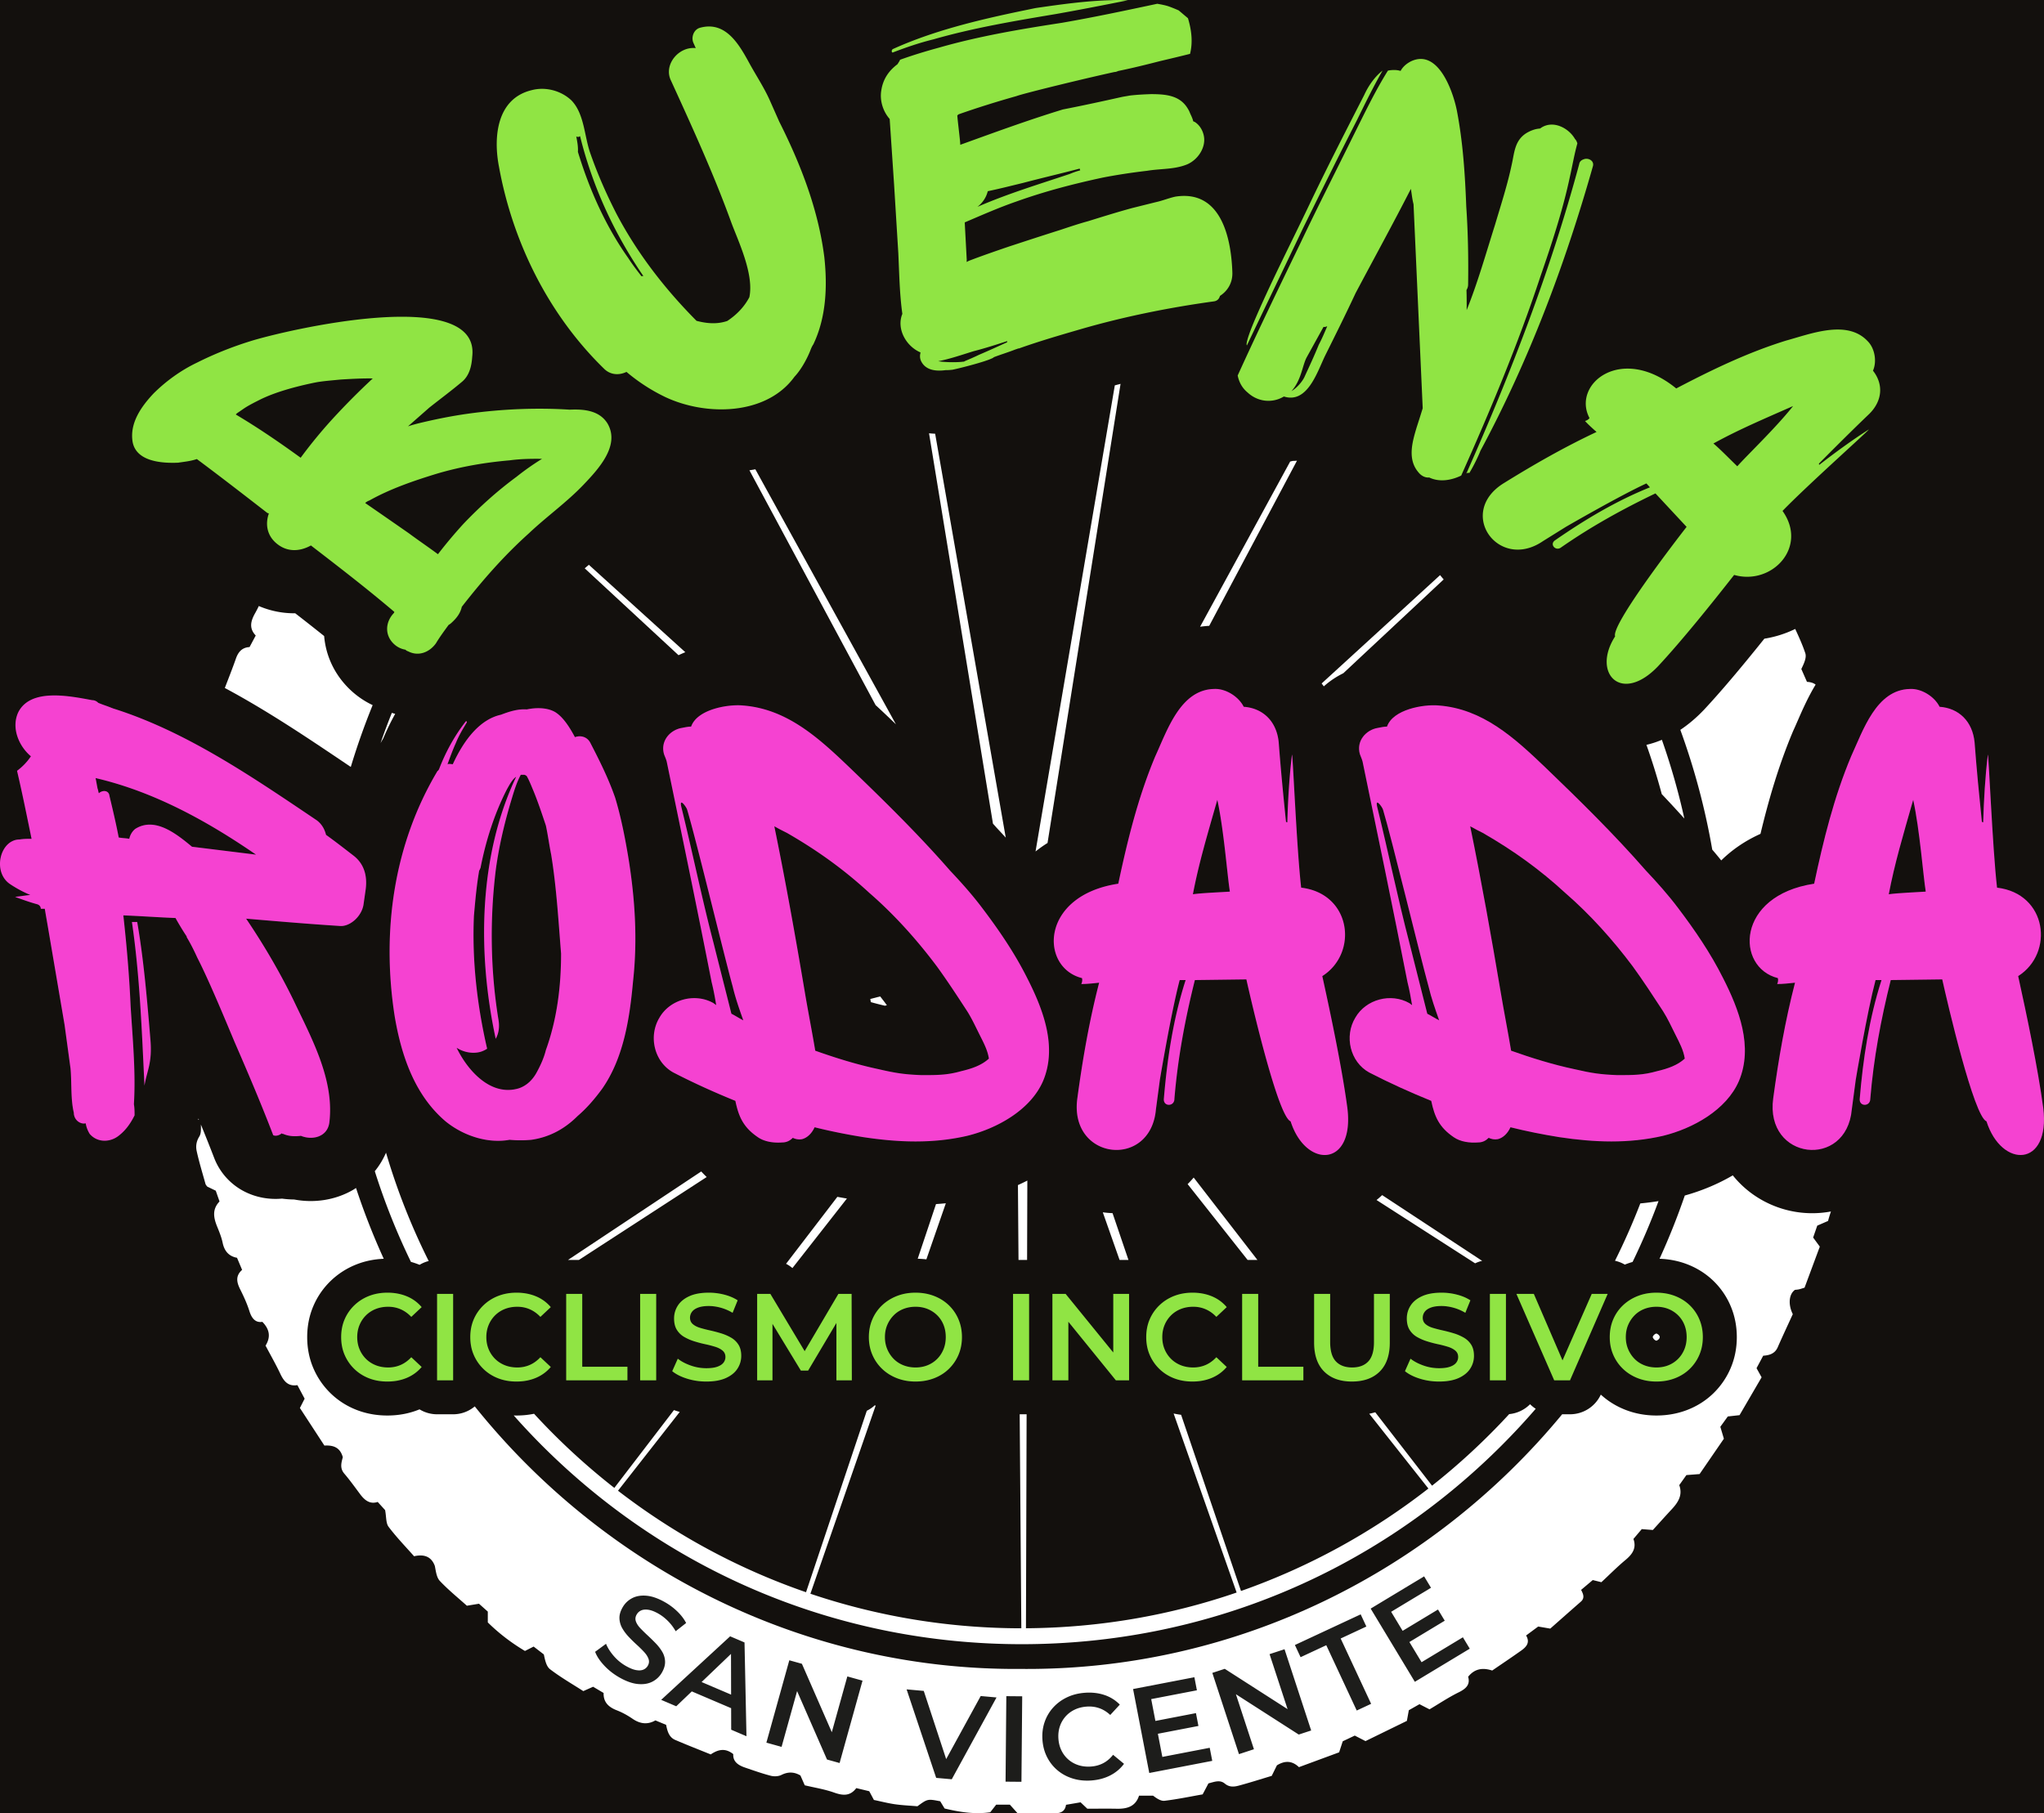 <svg xmlns="http://www.w3.org/2000/svg" width="1204.647" height="1069" viewBox="0 0 903.485 801.75"><g data-name="Capa 1"><path d="M0 801.75h903.486V-.001H0z" fill="#13100d"/><clipPath id="a"><path transform="matrix(1 0 0 -1 0 801.75)" d="M0 801.75h903.485V0H0z"/></clipPath><g clip-path="url(#a)"><path d="M58.314 407.63h2.335c2.918 16.927 4.377 34.437 5.836 51.948.876 10.506-1.46 13.425-2.626 20.429-1.167-24.223-2.043-48.446-5.545-72.377m-14.592-56.91c1.459-1.458 4.378-1.458 4.669 1.169 1.459 6.128 2.919 12.257 4.086 18.385 1.459.292 3.21.292 4.669.584.293-1.46 1.168-3.211 2.627-4.378 8.755-5.545 18.386 2.335 25.099 7.88 9.339 1.167 18.969 2.335 28.308 3.502-22.472-15.467-45.82-28.016-70.918-33.853.293 1.459.584 3.21.876 4.669.292.584.292 1.459.584 2.043m117.028 48.738c-.583 5.544-6.128 10.506-10.798 9.922-13.717-.876-27.433-2.043-41.15-3.21 7.88 11.673 14.885 23.639 21.013 36.188 7.88 16.635 18.094 35.02 15.759 53.99-.875 6.422-7.587 7.88-12.55 5.838-2.625.292-5.252.292-7.878-.875-.292 0-.584 0-.584-.293-.875.876-2.627 1.46-3.794.876-5.253-13.717-11.09-27.433-16.927-40.858-3.21-7.588-11.09-26.85-16.635-37.648-1.46-3.21-2.918-6.128-4.67-9.047v-.291a122.735 122.735 0 0 1-4.96-8.172c-7.588-.292-15.468-.876-23.056-1.167 1.459 13.132 2.626 26.557 3.21 39.982.876 14.3 2.335 29.184 1.459 43.484.292 1.752.292 3.502.292 4.962-1.751 3.502-3.794 6.42-6.712 8.755-3.794 3.21-9.631 3.502-13.133-.583-.875-1.46-1.46-2.92-1.751-4.67-2.335.584-5.253-1.46-5.253-4.67-1.46-6.128-.876-13.133-1.46-19.553l-2.626-19.262-7.004-41.15c-.584-3.502-1.168-6.712-1.751-10.214H18.04c0-.875-.584-1.751-1.752-2.043-3.21-.875-6.42-2.043-9.63-3.21 2.335-.292 4.378-.584 6.712-.876-2.918-1.167-6.128-2.918-8.755-4.67-8.171-5.252-4.67-19.844 4.086-19.844 1.75-.292 3.502-.292 5.253-.292-2.043-9.923-4.086-20.137-6.421-30.06 2.335-1.751 4.378-3.793 6.129-6.42-5.545-4.67-8.755-12.841-5.545-19.554 5.545-10.798 23.056-7.004 32.686-5.253 1.168 0 2.043.584 2.627 1.167 2.043.876 4.086 1.46 6.129 2.336.29 0 .583.29.875.29 32.102 10.216 60.995 30.06 89.595 49.323 2.335 1.75 3.502 4.085 4.086 6.42 4.086 2.919 8.172 6.129 11.966 9.047 4.669 3.502 6.42 8.755 5.545 15.176l-.876 6.129M235.747 349.553c-.875-2.043-1.751-4.378-2.918-6.42-.292-.292-.876-.584-1.168-.584h-1.46c-1.75 3.21-2.918 7.004-3.793 9.922-3.21 10.507-5.837 21.305-7.296 32.395-2.627 21.597-2.334 44.068 1.168 65.664.583 3.21.29 6.13-1.168 8.756-8.171-37.94-7.588-80.84 9.047-115.86-1.751 1.166-2.92 3.501-4.086 5.543-5.545 10.798-9.338 22.764-11.673 34.73-.292.584-.292.875-.584 1.167-1.167 6.713-1.751 13.425-2.335 20.137-.875 19.845 1.46 39.691 5.837 58.66-.876.584-2.043 1.168-3.21 1.46-3.502.875-7.588 0-10.506-2.044.29 0 .29 0 .29.293 4.67 9.63 14.886 21.596 27.434 17.802 3.503-1.168 6.129-3.794 7.88-7.004 1.752-3.21 3.21-6.42 4.086-9.923 4.962-13.717 6.712-28.308 6.712-42.609-1.167-14.592-2.043-29.476-4.377-43.776-.876-4.378-1.46-8.755-2.335-12.84-1.751-5.255-3.502-10.508-5.545-15.469m30.35 131.913c-3.21 4.377-6.711 8.463-10.797 11.965-5.544 5.545-12.257 9.34-20.428 10.506a52.883 52.883 0 0 1-9.632 0c-9.63 1.752-20.428-1.75-28.308-8.17-13.716-11.675-19.553-29.185-22.472-46.404-5.836-37.356-.583-75.879 18.97-108.565.292 0 .292-.292.584-.584 2.918-7.587 6.712-14.592 11.673-21.012.292-.584.876-.292.584.291-1.751 2.92-3.502 5.838-4.67 8.756-1.458 3.21-2.626 6.421-3.794 9.631.876-.292 1.752 0 2.336 0 4.96-10.799 11.965-19.846 21.304-21.888 3.793-1.46 7.588-2.627 11.382-2.336 4.086-.875 9.047-.875 12.549 1.168 3.794 2.335 6.712 7.296 8.755 11.09 2.335-.876 5.253-.292 6.712 2.335 4.086 7.88 8.172 16.051 11.09 24.515 2.627 8.755 4.378 17.802 5.838 26.557 2.918 18.094 4.085 36.188 2.042 54.575-1.46 16.051-4.085 33.853-13.717 47.57M414.057 427.183c-8.756-11.674-18.678-22.763-29.768-32.394-11.09-10.215-22.764-18.678-36.481-26.558-1.75-.875-3.502-1.75-5.544-2.918 4.96 24.223 9.339 48.737 13.424 72.96 1.459 8.755 3.21 17.511 4.67 26.266 9.047 3.21 18.386 6.13 28.017 8.172 7.587 1.75 11.382 2.334 18.969 2.626 7.005 0 11.382 0 17.51-1.75 4.962-1.169 9.048-2.628 12.258-5.546-.583-3.794-2.335-7.004-4.086-10.506-1.75-3.502-3.502-7.297-5.545-10.507-4.377-6.712-8.755-13.424-13.424-19.845m-112.943-70.625c4.96 20.137 9.047 40.274 14.3 60.411 2.627 10.506 5.254 20.721 7.88 31.227 1.75.875 3.502 2.042 5.253 2.918-1.751-4.96-3.502-9.922-4.67-14.884-3.793-13.716-16.343-65.664-20.136-78.213-.292-1.168-3.503-5.545-2.627-1.459m126.367 145.63c-15.175 3.501-30.351 2.917-45.82.582-7.295-1.167-14.591-2.626-21.595-4.378-1.167 2.627-3.21 4.67-5.545 5.254-1.46.291-2.918 0-4.086-.584-1.167 1.168-2.627 2.043-4.67 2.043-3.793.292-7.88-.292-10.797-2.335-6.421-4.378-8.464-9.047-9.923-16.05-9.34-3.795-18.386-7.88-27.433-12.55-8.463-4.67-11.09-16.052-6.13-24.223 4.67-8.172 15.76-11.09 23.932-6.42.292.291.876.583 1.168.875-.584-3.503-1.168-6.712-2.043-10.215-6.421-32.686-13.133-65.08-19.846-97.475-.291-1.167-.875-2.335-1.167-3.21-1.751-5.837 2.626-10.798 7.88-11.673 1.459-.293 2.918-.584 4.085-.584 2.627-7.588 16.052-9.923 22.764-9.339 19.553 1.46 33.562 14.3 47.279 27.433 15.175 14.592 30.35 29.476 44.36 45.527 4.96 5.253 9.922 10.798 14.3 16.635 7.296 9.631 14.3 19.845 19.845 30.936 7.004 13.716 13.425 30.351 7.004 45.527-5.545 12.841-20.428 21.012-33.562 24.223M543.626 394.205c-1.167-7.296-2.626-27.141-5.545-40.566-4.669 16.344-8.17 28.017-10.798 41.734 4.086-.584 12.258-.876 16.343-1.168m7.296 38.815-22.763.292c-4.378 17.51-7.588 34.729-9.048 52.532 0 3.502-4.96 3.502-4.669 0 1.46-17.511 4.086-35.313 9.631-52.532h-2.627c-3.794 14.3-8.755 44.068-8.755 44.068l-1.75 13.133c-2.336 26.557-38.524 22.472-34.73-4.961 2.335-17.22 5.253-34.146 9.631-51.073-2.627.292-5.546.584-7.88.584.291-.584.584-1.751.291-2.626-18.677-4.67-18.677-36.481 16.052-41.734 4.086-19.261 8.755-38.231 16.343-56.325 5.253-11.382 11.09-29.476 25.974-29.768 4.961-.292 10.798 3.21 13.133 7.88 8.464.584 14.592 6.42 15.467 15.759.876 11.674 2.043 23.64 3.211 35.02.291.293.291.293.584.293.291-9.923.875-20.137 2.043-29.768.291-2.92 2.042 41.15 4.085 58.66 22.18 2.627 25.391 28.892 9.34 39.107 3.793 17.218 8.754 40.858 11.09 58.369 3.21 26.265-18.387 26.849-25.099 5.836-5.545-2.043-17.219-52.24-19.554-62.746" fill="#1d1d1b"/><path d="M721.644 427.183c-8.756-11.674-18.678-22.763-29.768-32.394-11.09-10.215-22.764-18.678-36.48-26.558-1.75-.875-3.503-1.75-5.545-2.918 4.961 24.223 9.34 48.737 13.424 72.96 1.46 8.755 3.211 17.511 4.67 26.266 9.047 3.21 18.386 6.13 28.017 8.172 7.587 1.75 11.382 2.334 18.97 2.626 7.004 0 11.381 0 17.51-1.75 4.962-1.169 9.047-2.628 12.257-5.546-.583-3.794-2.335-7.004-4.086-10.506-1.75-3.502-3.502-7.297-5.545-10.507-4.377-6.712-8.755-13.424-13.424-19.845m-112.943-70.625c4.961 20.137 9.047 40.274 14.3 60.411 2.627 10.506 5.254 20.721 7.88 31.227 1.751.875 3.502 2.042 5.253 2.918-1.75-4.96-3.502-9.922-4.669-14.884-3.794-13.716-16.344-65.664-20.137-78.213-.292-1.168-3.503-5.545-2.627-1.459m126.367 145.63c-15.175 3.501-30.35 2.917-45.819.582-7.296-1.167-14.592-2.626-21.596-4.378-1.167 2.627-3.21 4.67-5.545 5.254-1.459.291-2.918 0-4.086-.584-1.167 1.168-2.627 2.043-4.669 2.043-3.794.292-7.88-.292-10.798-2.335-6.42-4.378-8.464-9.047-9.923-16.05-9.339-3.795-18.386-7.88-27.433-12.55-8.463-4.67-11.09-16.052-6.129-24.223 4.67-8.172 15.76-11.09 23.931-6.42.292.291.876.583 1.168.875-.584-3.503-1.168-6.712-2.043-10.215-6.42-32.686-13.133-65.08-19.846-97.475-.29-1.167-.875-2.335-1.167-3.21-1.75-5.837 2.626-10.798 7.88-11.673 1.46-.293 2.918-.584 4.085-.584 2.627-7.588 16.052-9.923 22.764-9.339 19.553 1.46 33.562 14.3 47.28 27.433 15.174 14.592 30.35 29.476 44.36 45.527 4.96 5.253 9.922 10.798 14.3 16.635 7.295 9.631 14.3 19.845 19.844 30.936 7.004 13.716 13.425 30.351 7.004 45.527-5.545 12.841-20.428 21.012-33.562 24.223M851.214 394.205c-1.167-7.296-2.626-27.141-5.545-40.566-4.67 16.344-8.171 28.017-10.798 41.734 4.086-.584 12.258-.876 16.343-1.168m7.296 38.815-22.763.292c-4.378 17.51-7.588 34.729-9.048 52.532 0 3.502-4.961 3.502-4.67 0 1.46-17.511 4.087-35.313 9.632-52.532h-2.627c-3.794 14.3-8.755 44.068-8.755 44.068l-1.751 13.133c-2.335 26.557-38.523 22.472-34.73-4.961 2.336-17.22 5.254-34.146 9.632-51.073-2.627.292-5.546.584-7.88.584.29-.584.584-1.751.29-2.626-18.676-4.67-18.676-36.481 16.053-41.734 4.086-19.261 8.755-38.231 16.343-56.325 5.253-11.382 11.09-29.476 25.974-29.768 4.96-.292 10.798 3.21 13.133 7.88 8.463.584 14.592 6.42 15.467 15.759.876 11.674 2.043 23.64 3.21 35.02.292.293.292.293.585.293.29-9.923.875-20.137 2.043-29.768.29-2.92 2.042 41.15 4.085 58.66 22.18 2.627 25.39 28.892 9.339 39.107 3.794 17.218 8.755 40.858 11.09 58.369 3.21 26.265-18.386 26.849-25.098 5.836-5.545-2.043-17.22-52.24-19.554-62.746" fill="#1d1d1b"/><path d="M155.056 339.082a307.893 307.893 0 0 1 9.664-27.332 37.695 37.695 0 0 1-9.31-6.23c-7.102-6.469-11.345-15.013-12.131-24.31a1033.93 1033.93 0 0 0-12.788-10.064 39.73 39.73 0 0 1-16.09-3.206 52.845 52.845 0 0 1-1.568 3.04c-1.94 3.424-2.933 6.713.209 9.993l-2.736 5.112c-3.288.18-4.987 2.12-6.021 5.072-1.524 4.351-3.228 8.643-4.907 13.014 18.736 10.037 36.327 21.871 53.56 33.484zM87.526 494.92l.413.182c-.07-.168-.138-.34-.207-.509-.068.11-.137.218-.206.327M753.362 313.624l-.212.225c-3.408 3.577-6.898 6.495-10.41 8.837a307.817 307.817 0 0 1 14.11 52.959 191.774 191.774 0 0 1 3.966 4.77c4.676-4.604 10.44-8.64 17.35-11.748 3.527-14.728 7.926-29.97 14.273-45.106.129-.304.261-.606.4-.906.565-1.225 1.136-2.54 1.731-3.902 2.094-4.8 4.571-10.444 7.968-16.073-.975-.741-2.235-1.14-3.822-1.205l-2.499-5.683c1.149-2.388 2.415-5.017 1.755-7.006-1.223-3.675-2.841-7.218-4.452-10.711a48.368 48.368 0 0 1-13.643 4.304c-10.706 13.365-19.433 23.648-26.514 31.245M731.2 592.215c.223.22.482.372.649.439.128.052.232.082.304.098.043-.012.098-.03.163-.054.225-.09.576-.297.887-.612a1.49 1.49 0 0 0 .284-.395c.109-.256.149-.45.163-.538a2.063 2.063 0 0 0-.142-.482 1.605 1.605 0 0 0-.3-.414 2.812 2.812 0 0 0-.892-.616 1.327 1.327 0 0 0-.163-.054 1.949 1.949 0 0 0-.304.098 2.446 2.446 0 0 0-.755.518 2.2 2.2 0 0 0-.461.649c-.05.12-.08.22-.099.293.015.053.037.12.068.199.091.228.295.573.598.87" fill="#fff"/><path d="M773.819 527.313a44.584 44.584 0 0 1-7.897-7.658c-6.412 3.752-13.55 6.775-21.211 8.914a307.966 307.966 0 0 1-11.162 27.965c4.276.144 8.369.95 12.184 2.415 4.378 1.681 8.259 4.13 11.54 7.28a33.703 33.703 0 0 1 7.708 11.216c1.806 4.257 2.722 8.874 2.722 13.724 0 4.865-.922 9.486-2.738 13.735a34.062 34.062 0 0 1-7.637 11.125c-3.291 3.194-7.193 5.671-11.595 7.361-4.224 1.621-8.79 2.444-13.568 2.444-4.802 0-9.395-.839-13.653-2.494-4.105-1.594-7.772-3.869-10.924-6.752a15.015 15.015 0 0 1-13.617 8.7h-3.47C633.238 694.7 546.69 738.742 451.226 737.874c-96.22.737-184.073-44.607-241.365-116.068-2.6 2.161-5.922 3.482-9.567 3.482h-7.094c-2.845 0-5.496-.806-7.765-2.18-4.365 1.805-9.147 2.726-14.223 2.726-4.804 0-9.373-.832-13.581-2.471-4.342-1.69-8.204-4.16-11.478-7.34a34.084 34.084 0 0 1-7.617-11.059c-1.825-4.231-2.752-8.875-2.752-13.795 0-4.918.927-9.562 2.755-13.803a33.947 33.947 0 0 1 7.694-11.104c3.287-3.156 7.138-5.606 11.45-7.286 3.727-1.452 7.737-2.267 11.939-2.436a307.124 307.124 0 0 1-12.253-31.3c-.47.301-.93.614-1.416.895-7.731 4.45-17.002 5.883-25.918 4.193-1.6-.016-3.41-.121-5.37-.388-5.59.504-11.293-.469-16.413-3.031a27.972 27.972 0 0 1-13.604-15.01 682.129 682.129 0 0 0-5.851-14.692c.036 1.881.165 3.87-.688 5.253-1.405 2.275-1.63 4.403-1.144 6.587 1.077 4.846 2.529 9.61 3.867 14.397.126.452.53.826.763 1.171l3.778 1.825 1.665 4.76c-3.375 3.5-2.62 7.272-1.031 11.167.938 2.299 1.893 4.641 2.397 7.056.758 3.636 2.658 5.989 6.365 6.678l2.249 5.343c-3.044 2.681-2.388 5.539-.838 8.634 1.559 3.113 3.034 6.317 4.074 9.628 1.034 3.292 2.754 5.2 5.707 4.714 3.385 3.462 3.673 6.858 1.419 10.519 2.23 4.223 4.542 8.259 6.523 12.451 1.536 3.248 3.405 5.674 7.552 5.012l3.199 5.99-2.097 4.115 10.838 16.622c4.104-.25 6.975.925 8.13 5.144-.573 2.26-1.452 4.776.64 7.229 2.479 2.904 4.71 6.023 6.996 9.087 2.005 2.688 4.322 4.605 7.796 3.462l3.27 3.606c.574 3.042.323 5.763 1.539 7.383 3.462 4.613 7.522 8.777 11.262 13.02 4.648-1.058 7.707.291 9.175 4.278.476 2.339.738 5.067 2.222 6.645 3.735 3.97 8.02 7.422 11.943 10.953l5.357-.883 3.893 3.476v4.786c5.084 5.007 10.598 9.151 16.425 12.62l3.835-1.943 4.508 3.476c.525 2.456 1.065 5.26 2.758 6.555 4.716 3.606 9.91 6.585 14.684 9.661l4.337-1.929 4.643 2.753c-.138 4.056 2.166 6.242 5.796 7.652 2.457.954 4.832 2.268 7.008 3.765 3.342 2.297 6.683 2.664 10.082.705l4.742 1.972c.549 2.821 1.28 5.487 4.025 6.669 5.163 2.224 10.407 4.261 15.692 6.406 3.193-2.17 6.403-2.988 9.96-.135-.198 3.4 2.27 4.955 5.259 5.969 3.758 1.276 7.506 2.62 11.343 3.609 1.452.375 3.36.291 4.672-.364 2.997-1.499 5.688-1.37 8.412.226l1.917 4.35c4.338 1.038 8.794 1.731 12.97 3.214 3.843 1.364 7.077 1.67 9.804-1.975l5.725 1.371 2.072 3.871c3.122.651 6.182 1.447 9.292 1.894 3.272.47 6.593.606 9.937.891 4.488-3.287 4.488-3.287 10.072-2.211l1.94 3.198c6.78 1.624 13.456 2.659 20.182 1.665l2.616-3.349h6.066l3.433 3.833c5.156 0 10.31-.036 15.466.015 2.872.028 5.418-.342 5.906-3.796l6.439-1.1 2.973 2.825c4.772 0 8.922-.063 13.069.018 4.488.087 8.262-.966 9.796-5.79h6.207c1.607 1.242 3.44 2.469 5.1 2.268 5.724-.691 11.388-1.88 16.805-2.832l2.572-4.861c2.51-.623 5.029-1.751 7.228.089 1.98 1.657 4.067 1.466 6.118.918 4.953-1.325 9.839-2.897 14.62-4.331l2.29-4.65c3.393-2.092 6.608-2.204 9.74.797l17.763-6.553c.57-1.745 1.074-3.283 1.599-4.885l5.308-2.518 4.75 2.44 18.29-8.939c.32-1.769.583-3.212.855-4.711l4.706-2.67 4.445 2.279c4.252-2.517 8.396-5.303 12.836-7.489 3.232-1.591 5.26-3.397 4.23-6.918 3.013-3.73 6.606-4.054 10.642-2.754 4.322-2.965 8.598-5.827 12.793-8.804 2.266-1.609 4.07-3.539 2.186-6.692l5.349-3.955 5.336.913c4.316-3.805 8.895-7.869 13.507-11.895 1.898-1.656 1.019-3.503.126-5.221l5.15-4.346 3.812.946c3.777-3.515 7.055-6.84 10.629-9.807 3.049-2.531 5-5.249 3.536-9.315l3.683-4.349 4.905.387c2.722-2.991 5.479-6.08 8.3-9.108 2.844-3.051 4.983-6.301 3.366-10.722l3.16-4.446 5.832-.451 10.74-15.632a9089.6 9089.6 0 0 1-1.57-5.272l3.305-4.566 5.187-.576 9.75-16.734-2.236-4.036 2.94-5.512c2.716-.186 5.16-.866 6.416-3.729 2.185-4.987 4.506-9.914 6.668-14.646-2.137-4.295-1.721-8.85.957-10.742.45-.053 1.113-.078 1.75-.221.775-.174 1.528-.448 2.492-.74l6.74-18.148-2.947-4.021 1.822-5.262 4.767-2.069a70.487 70.487 0 0 1 1.273-4.186 45.307 45.307 0 0 1-35.482-8.316M492.766 170.38l-35.038 206.075a58.318 58.318 0 0 1 5.3-3.753l32.277-202.983c-.85.22-1.697.438-2.54.661" fill="#fff"/><path d="m255.888 557.05 56.485-36.656a49.341 49.341 0 0 1-2.417-2.462L251.07 557.05zM453.991 557.05l.108-35.093a87.907 87.907 0 0 1-4.154 2.001l.254 33.092zM713.856 557.413c1.534.342 3 .915 4.344 1.702.084-.033.165-.07.25-.104a35.44 35.44 0 0 1 3.18-1.07 295.892 295.892 0 0 0 11.466-26.902 124.08 124.08 0 0 1-8.048 1.023 291.19 291.19 0 0 1-11.192 25.351M498.798 557.05l-7.03-20.684a45.028 45.028 0 0 1-4.308-.377l7.411 21.061zM734.53 351.102a530.416 530.416 0 0 1 9.983 10.81 296.953 296.953 0 0 0-9.93-34.822 42.564 42.564 0 0 1-6.83 2.23 290.315 290.315 0 0 1 6.778 21.782M555.798 557.05l-28.17-36.423a44.463 44.463 0 0 1-2.675 2.898l26.51 33.525zM409.475 556.797l8.6-24.8c-1.437.142-2.883.26-4.343.355l-8.092 24.174c1.295.03 2.575.119 3.835.27M350.27 560.647l24.08-30.743c-1.417-.24-2.824-.49-4.223-.748l-22.676 29.6a15.066 15.066 0 0 1 2.818 1.891M584.189 302.177c.318.428.652.843.956 1.284a38.191 38.191 0 0 1 8.616-5.8l44.373-41.48a42.96 42.96 0 0 1-1.582-1.911zM410.652 191.568l28.255 172.587c.565.638 1.14 1.265 1.7 1.906a336.541 336.541 0 0 1 3.951 4.267L413.353 191.76a42.517 42.517 0 0 1-2.7-.193M655.133 557.453l-44.194-29.067a37.343 37.343 0 0 1-2.479 2.17l43.572 27.992a14.937 14.937 0 0 1 3.101-1.095M667.085 625.215a295.034 295.034 0 0 1-34.094 31.643L607.887 624.4c-.845.25-1.733.466-2.652.657l26.144 33.063c-24.752 19.293-52.672 34.693-82.834 45.298l-26.476-77.899a37.674 37.674 0 0 1-3.305-.57l27.85 79.15c-29.241 10.051-60.56 15.588-93.122 15.79l.29-94.6h-3.06l.724 94.621c-32.582-.022-63.935-5.393-93.23-15.278l28.828-83.143c-.117-.063-.24-.117-.356-.18a15.18 15.18 0 0 1-3.547 2.427l-26.857 80.225c-30.244-10.443-58.254-25.71-83.117-44.877l27.29-34.84c-.441-.124-.88-.25-1.316-.388a44.085 44.085 0 0 1-1.242-.419l-26.355 34.402a295.155 295.155 0 0 1-35.481-32.778c-2.5.51-5.098.773-7.781.773-.403 0-.802-.014-1.202-.026a305.842 305.842 0 0 0 12.488 13.284c56.648 56.647 131.964 87.845 212.077 87.845 80.112 0 155.429-31.198 212.077-87.845a305.606 305.606 0 0 0 15.097-16.233 14.991 14.991 0 0 1-2.5-2.018 14.975 14.975 0 0 1-9.234 4.375M391.557 443.804a215.365 215.365 0 0 0-2.507-3.263l-4.366 1.14.248 1.382c2.143.599 4.197 1.118 6.212 1.594l.87-.218-.457-.635M331.262 207.932l55.779 103.831c2.78 2.533 5.387 5.026 7.837 7.371l1.139 1.1-62.136-112.748c-.87.165-1.744.311-2.62.446M174.677 315.618a37.112 37.112 0 0 1-1.473-.444 295.9 295.9 0 0 0-4.998 13.369c.392-.676.773-1.357 1.174-2.028a113.168 113.168 0 0 1 5.297-10.897M258.454 251.273l41.467 38.409a53.528 53.528 0 0 1 2.999-1.323l-42.628-38.643c-.624.524-1.234 1.042-1.838 1.557M571.405 203.784c-.373.102-.749.179-1.123.27l-39.82 73.043a46.093 46.093 0 0 1 4.033-.394l38.792-73.014c-.625.047-1.252.08-1.882.095M189.491 557.527a290.592 290.592 0 0 1-18.864-47.897 35.164 35.164 0 0 1-4.961 8.188 295.996 295.996 0 0 0 15.977 40.088c1.302.367 2.579.797 3.82 1.307a15.075 15.075 0 0 1 4.028-1.686" fill="#fff"/><path d="M171.21 610.812c-2.945 0-5.655-.482-8.13-1.446-2.473-.963-4.628-2.337-6.464-4.12a19.086 19.086 0 0 1-4.283-6.22c-1.02-2.363-1.528-4.983-1.528-7.857 0-2.873.509-5.491 1.528-7.857a18.925 18.925 0 0 1 4.31-6.22c1.855-1.781 4.019-3.155 6.493-4.12 2.473-.962 5.183-1.445 8.13-1.445 3.128 0 5.983.537 8.566 1.61a16.974 16.974 0 0 1 6.548 4.774l-4.583 4.31c-1.42-1.491-2.983-2.61-4.692-3.355-1.711-.745-3.547-1.12-5.512-1.12-2 0-3.828.329-5.484.983a12.765 12.765 0 0 0-4.31 2.783 12.973 12.973 0 0 0-2.864 4.256c-.692 1.637-1.037 3.438-1.037 5.4 0 1.966.345 3.767 1.037 5.403a12.973 12.973 0 0 0 2.864 4.256c1.219 1.2 2.655 2.128 4.31 2.783 1.656.655 3.484.982 5.484.982 1.965 0 3.8-.372 5.512-1.118 1.709-.745 3.273-1.883 4.692-3.411l4.583 4.31c-1.783 2.11-3.965 3.71-6.548 4.802-2.583 1.092-5.456 1.637-8.621 1.637M193.199 572.072h7.094v38.194h-7.094zM228.282 610.812c-2.946 0-5.656-.482-8.13-1.446-2.474-.963-4.629-2.337-6.465-4.12a19.086 19.086 0 0 1-4.283-6.22c-1.019-2.363-1.528-4.983-1.528-7.857 0-2.873.509-5.491 1.528-7.857a18.925 18.925 0 0 1 4.31-6.22c1.855-1.781 4.019-3.155 6.493-4.12 2.473-.962 5.183-1.445 8.13-1.445 3.128 0 5.983.537 8.566 1.61a16.974 16.974 0 0 1 6.548 4.774l-4.583 4.31c-1.419-1.491-2.983-2.61-4.692-3.355-1.711-.745-3.547-1.12-5.512-1.12-2 0-3.828.329-5.484.983a12.765 12.765 0 0 0-4.31 2.783 12.973 12.973 0 0 0-2.864 4.256c-.692 1.637-1.037 3.438-1.037 5.4 0 1.966.345 3.767 1.037 5.403a12.973 12.973 0 0 0 2.864 4.256c1.219 1.2 2.655 2.128 4.31 2.783 1.656.655 3.484.982 5.484.982 1.965 0 3.801-.372 5.512-1.118 1.709-.745 3.273-1.883 4.692-3.411l4.583 4.31c-1.783 2.11-3.965 3.71-6.548 4.802-2.583 1.092-5.456 1.637-8.621 1.637M250.27 610.266v-38.194h7.094v32.192h19.97v6.002zM282.954 572.072h7.093v38.194h-7.093zM312.199 610.812c-2.983 0-5.83-.428-8.539-1.282-2.711-.854-4.884-1.955-6.521-3.301l2.456-5.511c1.527 1.2 3.418 2.2 5.674 3 2.255.802 4.565 1.2 6.93 1.2 2 0 3.618-.217 4.855-.653 1.237-.437 2.147-1.028 2.729-1.774a4.018 4.018 0 0 0 .873-2.537c0-1.163-.419-2.1-1.255-2.81-.838-.71-1.919-1.272-3.247-1.691a48.689 48.689 0 0 0-4.419-1.146 52.648 52.648 0 0 1-4.856-1.282 21.838 21.838 0 0 1-4.448-1.937 9.257 9.257 0 0 1-3.246-3.138c-.818-1.31-1.227-2.982-1.227-5.02 0-2.073.553-3.973 1.664-5.701 1.109-1.728 2.801-3.11 5.074-4.147 2.274-1.037 5.156-1.555 8.649-1.555 2.292 0 4.564.29 6.82.873 2.255.582 4.219 1.419 5.892 2.51l-2.237 5.51a21.054 21.054 0 0 0-5.292-2.264c-1.819-.49-3.565-.736-5.238-.736-1.929 0-3.511.237-4.747.709-1.238.473-2.138 1.1-2.701 1.883a4.324 4.324 0 0 0-.846 2.59c0 1.166.409 2.102 1.228 2.81.819.71 1.891 1.266 3.219 1.666 1.327.4 2.81.782 4.447 1.145 1.637.364 3.255.79 4.856 1.282 1.6.492 3.073 1.128 4.42 1.91a9.347 9.347 0 0 1 3.246 3.11c.818 1.292 1.227 2.938 1.227 4.938 0 2.038-.554 3.92-1.664 5.647-1.109 1.728-2.809 3.11-5.101 4.147-2.291 1.037-5.184 1.555-8.675 1.555M334.678 610.266v-38.194h5.839l16.695 27.881h-3.055l16.423-27.88h5.839l.11 38.193h-6.822v-27.664h1.365l-13.86 23.353h-3.219l-14.185-23.353h1.637v27.664zM404.681 604.592c1.928 0 3.701-.328 5.32-.982a12.584 12.584 0 0 0 4.23-2.783c1.2-1.2 2.136-2.62 2.808-4.256.673-1.637 1.01-3.437 1.01-5.402 0-1.964-.327-3.764-.982-5.401a12.333 12.333 0 0 0-2.81-4.256 12.89 12.89 0 0 0-4.256-2.783c-1.619-.655-3.392-.982-5.32-.982-1.928 0-3.72.327-5.374.982-1.655.655-3.083 1.592-4.283 2.81a13.627 13.627 0 0 0-2.837 4.256c-.692 1.619-1.037 3.41-1.037 5.374 0 1.929.345 3.71 1.037 5.347a13.526 13.526 0 0 0 2.837 4.284c1.2 1.219 2.628 2.155 4.283 2.81 1.654.654 3.446.982 5.374.982m0 6.22c-2.946 0-5.684-.491-8.21-1.473-2.53-.982-4.72-2.364-6.576-4.147a18.828 18.828 0 0 1-4.31-6.247c-1.019-2.382-1.528-4.974-1.528-7.776 0-2.837.51-5.447 1.527-7.83a18.552 18.552 0 0 1 4.311-6.22c1.855-1.763 4.038-3.137 6.548-4.12 2.51-.981 5.256-1.472 8.238-1.472 2.946 0 5.675.482 8.185 1.446 2.51.964 4.683 2.328 6.52 4.092a18.682 18.682 0 0 1 4.283 6.247c1.018 2.4 1.528 5.02 1.528 7.857 0 2.838-.51 5.448-1.528 7.83a19.03 19.03 0 0 1-4.283 6.247c-1.837 1.783-4.01 3.157-6.52 4.12-2.51.963-5.239 1.446-8.185 1.446M447.785 572.072h7.094v38.194h-7.094zM465.19 610.266v-38.194h5.838l23.953 29.464h-2.892v-29.464h6.984v38.194h-5.838l-23.899-29.464h2.892v29.464zM527.064 610.812c-2.946 0-5.657-.482-8.13-1.446-2.474-.963-4.63-2.337-6.466-4.12a19.101 19.101 0 0 1-4.283-6.22c-1.018-2.363-1.527-4.983-1.527-7.857 0-2.873.51-5.491 1.527-7.857a18.913 18.913 0 0 1 4.311-6.22c1.855-1.781 4.018-3.155 6.493-4.12 2.472-.962 5.183-1.445 8.13-1.445 3.128 0 5.983.537 8.566 1.61 2.582 1.073 4.765 2.665 6.547 4.774l-4.583 4.31c-1.419-1.491-2.983-2.61-4.692-3.355-1.71-.745-3.547-1.12-5.51-1.12-2.002 0-3.83.329-5.485.983a12.745 12.745 0 0 0-4.31 2.783 12.973 12.973 0 0 0-2.864 4.256c-.692 1.637-1.037 3.438-1.037 5.4 0 1.966.345 3.767 1.037 5.403a12.973 12.973 0 0 0 2.864 4.256c1.218 1.2 2.654 2.128 4.31 2.783 1.655.655 3.483.982 5.484.982 1.964 0 3.801-.372 5.511-1.118 1.71-.745 3.273-1.883 4.692-3.411l4.583 4.31c-1.782 2.11-3.965 3.71-6.547 4.802-2.583 1.092-5.457 1.637-8.62 1.637M549.053 610.266v-38.194h7.092v32.192h19.97v6.002zM597.558 610.812c-5.202 0-9.284-1.473-12.249-4.42-2.965-2.946-4.446-7.22-4.446-12.822v-21.497h7.092v21.279c0 3.929.846 6.785 2.538 8.566 1.691 1.783 4.083 2.674 7.174 2.674 3.092 0 5.475-.891 7.148-2.674 1.673-1.781 2.511-4.637 2.511-8.566v-21.28h6.983v21.498c0 5.602-1.482 9.876-4.446 12.823-2.966 2.946-7.067 4.419-12.305 4.419M636.08 610.812c-2.983 0-5.83-.428-8.54-1.282-2.71-.854-4.883-1.955-6.52-3.301l2.456-5.511c1.528 1.2 3.418 2.2 5.674 3 2.255.802 4.565 1.2 6.93 1.2 2 0 3.619-.217 4.856-.653 1.237-.437 2.146-1.028 2.728-1.774a4.012 4.012 0 0 0 .873-2.537c0-1.163-.418-2.1-1.255-2.81s-1.92-1.272-3.246-1.691a48.715 48.715 0 0 0-4.42-1.146 52.648 52.648 0 0 1-4.856-1.282 21.853 21.853 0 0 1-4.447-1.937 9.26 9.26 0 0 1-3.247-3.138c-.818-1.31-1.227-2.982-1.227-5.02 0-2.073.554-3.973 1.664-5.701 1.109-1.728 2.8-3.11 5.075-4.147 2.273-1.037 5.156-1.555 8.648-1.555 2.292 0 4.564.29 6.82.873 2.256.582 4.22 1.419 5.893 2.51l-2.237 5.51a21.06 21.06 0 0 0-5.293-2.264c-1.82-.49-3.565-.736-5.238-.736-1.928 0-3.511.237-4.746.709-1.238.473-2.138 1.1-2.701 1.883a4.324 4.324 0 0 0-.846 2.59c0 1.166.409 2.102 1.227 2.81.819.71 1.89 1.266 3.219 1.666 1.328.4 2.81.782 4.447 1.145 1.637.364 3.255.79 4.857 1.282a21.136 21.136 0 0 1 4.419 1.91 9.341 9.341 0 0 1 3.247 3.11c.818 1.292 1.227 2.938 1.227 4.938 0 2.038-.554 3.92-1.664 5.647-1.11 1.728-2.81 3.11-5.101 4.147-2.292 1.037-5.184 1.555-8.676 1.555M658.559 572.072h7.094v38.194h-7.094zM686.986 610.266l-16.696-38.194h7.693l14.897 34.538h-4.475l15.17-34.538h7.037l-16.642 38.194zM732.165 604.592c1.928 0 3.7-.328 5.319-.982a12.598 12.598 0 0 0 4.23-2.783c1.2-1.2 2.136-2.62 2.809-4.256.673-1.637 1.01-3.437 1.01-5.402 0-1.964-.328-3.764-.982-5.401a12.336 12.336 0 0 0-2.811-4.256 12.89 12.89 0 0 0-4.256-2.783c-1.618-.655-3.391-.982-5.32-.982-1.928 0-3.72.327-5.374.982-1.655.655-3.082 1.592-4.283 2.81a13.627 13.627 0 0 0-2.837 4.256c-.692 1.619-1.036 3.41-1.036 5.374 0 1.929.344 3.71 1.036 5.347a13.526 13.526 0 0 0 2.837 4.284c1.2 1.219 2.628 2.155 4.283 2.81 1.655.654 3.446.982 5.375.982m0 6.22c-2.946 0-5.684-.491-8.212-1.473-2.528-.982-4.72-2.364-6.575-4.147a18.84 18.84 0 0 1-4.31-6.247c-1.02-2.382-1.528-4.974-1.528-7.776 0-2.837.509-5.447 1.528-7.83a18.564 18.564 0 0 1 4.31-6.22c1.855-1.763 4.038-3.137 6.548-4.12 2.51-.981 5.256-1.472 8.239-1.472 2.946 0 5.675.482 8.185 1.446 2.509.964 4.682 2.328 6.519 4.092a18.668 18.668 0 0 1 4.283 6.247c1.019 2.4 1.529 5.02 1.529 7.857 0 2.838-.51 5.448-1.53 7.83a19.014 19.014 0 0 1-4.282 6.247c-1.837 1.783-4.01 3.157-6.52 4.12-2.51.963-5.238 1.446-8.184 1.446" fill="#1d1d1b"/><path d="M171.21 610.812c-2.945 0-5.655-.482-8.13-1.446-2.473-.963-4.628-2.337-6.464-4.12a19.086 19.086 0 0 1-4.283-6.22c-1.02-2.363-1.528-4.983-1.528-7.857 0-2.873.509-5.491 1.528-7.857a18.925 18.925 0 0 1 4.31-6.22c1.855-1.781 4.019-3.155 6.493-4.12 2.473-.962 5.183-1.445 8.13-1.445 3.128 0 5.983.537 8.566 1.61a16.974 16.974 0 0 1 6.548 4.774l-4.583 4.31c-1.42-1.491-2.983-2.61-4.692-3.355-1.711-.745-3.547-1.12-5.512-1.12-2 0-3.828.329-5.484.983a12.765 12.765 0 0 0-4.31 2.783 12.973 12.973 0 0 0-2.864 4.256c-.692 1.637-1.037 3.438-1.037 5.4 0 1.966.345 3.767 1.037 5.403a12.973 12.973 0 0 0 2.864 4.256c1.219 1.2 2.655 2.128 4.31 2.783 1.656.655 3.484.982 5.484.982 1.965 0 3.8-.372 5.512-1.118 1.709-.745 3.273-1.883 4.692-3.411l4.583 4.31c-1.783 2.11-3.965 3.71-6.548 4.802-2.583 1.092-5.456 1.637-8.621 1.637M193.199 572.072h7.094v38.194h-7.094zM228.282 610.812c-2.946 0-5.656-.482-8.13-1.446-2.474-.963-4.629-2.337-6.465-4.12a19.086 19.086 0 0 1-4.283-6.22c-1.019-2.363-1.528-4.983-1.528-7.857 0-2.873.509-5.491 1.528-7.857a18.925 18.925 0 0 1 4.31-6.22c1.855-1.781 4.019-3.155 6.493-4.12 2.473-.962 5.183-1.445 8.13-1.445 3.128 0 5.983.537 8.566 1.61a16.974 16.974 0 0 1 6.548 4.774l-4.583 4.31c-1.419-1.491-2.983-2.61-4.692-3.355-1.711-.745-3.547-1.12-5.512-1.12-2 0-3.828.329-5.484.983a12.765 12.765 0 0 0-4.31 2.783 12.973 12.973 0 0 0-2.864 4.256c-.692 1.637-1.037 3.438-1.037 5.4 0 1.966.345 3.767 1.037 5.403a12.973 12.973 0 0 0 2.864 4.256c1.219 1.2 2.655 2.128 4.31 2.783 1.656.655 3.484.982 5.484.982 1.965 0 3.801-.372 5.512-1.118 1.709-.745 3.273-1.883 4.692-3.411l4.583 4.31c-1.783 2.11-3.965 3.71-6.548 4.802-2.583 1.092-5.456 1.637-8.621 1.637M250.27 610.266v-38.194h7.094v32.192h19.97v6.002zM282.954 572.072h7.093v38.194h-7.093zM312.199 610.812c-2.983 0-5.83-.428-8.539-1.282-2.711-.854-4.884-1.955-6.521-3.301l2.456-5.511c1.527 1.2 3.418 2.2 5.674 3 2.255.802 4.565 1.2 6.93 1.2 2 0 3.618-.217 4.855-.653 1.237-.437 2.147-1.028 2.729-1.774a4.018 4.018 0 0 0 .873-2.537c0-1.163-.419-2.1-1.255-2.81-.838-.71-1.919-1.272-3.247-1.691a48.689 48.689 0 0 0-4.419-1.146 52.648 52.648 0 0 1-4.856-1.282 21.838 21.838 0 0 1-4.448-1.937 9.257 9.257 0 0 1-3.246-3.138c-.818-1.31-1.227-2.982-1.227-5.02 0-2.073.553-3.973 1.664-5.701 1.109-1.728 2.801-3.11 5.074-4.147 2.274-1.037 5.156-1.555 8.649-1.555 2.292 0 4.564.29 6.82.873 2.255.582 4.219 1.419 5.892 2.51l-2.237 5.51a21.054 21.054 0 0 0-5.292-2.264c-1.819-.49-3.565-.736-5.238-.736-1.929 0-3.511.237-4.747.709-1.238.473-2.138 1.1-2.701 1.883a4.324 4.324 0 0 0-.846 2.59c0 1.166.409 2.102 1.228 2.81.819.71 1.891 1.266 3.219 1.666 1.327.4 2.81.782 4.447 1.145 1.637.364 3.255.79 4.856 1.282 1.6.492 3.073 1.128 4.42 1.91a9.347 9.347 0 0 1 3.246 3.11c.818 1.292 1.227 2.938 1.227 4.938 0 2.038-.554 3.92-1.664 5.647-1.109 1.728-2.809 3.11-5.101 4.147-2.291 1.037-5.184 1.555-8.675 1.555M334.678 610.266v-38.194h5.839l16.695 27.881h-3.055l16.423-27.88h5.839l.11 38.193h-6.822v-27.664h1.365l-13.86 23.353h-3.219l-14.185-23.353h1.637v27.664zM404.681 604.592c1.928 0 3.701-.328 5.32-.982a12.584 12.584 0 0 0 4.23-2.783c1.2-1.2 2.136-2.62 2.808-4.256.673-1.637 1.01-3.437 1.01-5.402 0-1.964-.327-3.764-.982-5.401a12.333 12.333 0 0 0-2.81-4.256 12.89 12.89 0 0 0-4.256-2.783c-1.619-.655-3.392-.982-5.32-.982-1.928 0-3.72.327-5.374.982-1.655.655-3.083 1.592-4.283 2.81a13.627 13.627 0 0 0-2.837 4.256c-.692 1.619-1.037 3.41-1.037 5.374 0 1.929.345 3.71 1.037 5.347a13.526 13.526 0 0 0 2.837 4.284c1.2 1.219 2.628 2.155 4.283 2.81 1.654.654 3.446.982 5.374.982m0 6.22c-2.946 0-5.684-.491-8.21-1.473-2.53-.982-4.72-2.364-6.576-4.147a18.828 18.828 0 0 1-4.31-6.247c-1.019-2.382-1.528-4.974-1.528-7.776 0-2.837.51-5.447 1.527-7.83a18.552 18.552 0 0 1 4.311-6.22c1.855-1.763 4.038-3.137 6.548-4.12 2.51-.981 5.256-1.472 8.238-1.472 2.946 0 5.675.482 8.185 1.446 2.51.964 4.683 2.328 6.52 4.092a18.682 18.682 0 0 1 4.283 6.247c1.018 2.4 1.528 5.02 1.528 7.857 0 2.838-.51 5.448-1.528 7.83a19.03 19.03 0 0 1-4.283 6.247c-1.837 1.783-4.01 3.157-6.52 4.12-2.51.963-5.239 1.446-8.185 1.446M447.785 572.072h7.094v38.194h-7.094zM465.19 610.266v-38.194h5.838l23.953 29.464h-2.892v-29.464h6.984v38.194h-5.838l-23.899-29.464h2.892v29.464zM527.064 610.812c-2.946 0-5.657-.482-8.13-1.446-2.474-.963-4.63-2.337-6.466-4.12a19.101 19.101 0 0 1-4.283-6.22c-1.018-2.363-1.527-4.983-1.527-7.857 0-2.873.51-5.491 1.527-7.857a18.913 18.913 0 0 1 4.311-6.22c1.855-1.781 4.018-3.155 6.493-4.12 2.472-.962 5.183-1.445 8.13-1.445 3.128 0 5.983.537 8.566 1.61 2.582 1.073 4.765 2.665 6.547 4.774l-4.583 4.31c-1.419-1.491-2.983-2.61-4.692-3.355-1.71-.745-3.547-1.12-5.51-1.12-2.002 0-3.83.329-5.485.983a12.745 12.745 0 0 0-4.31 2.783 12.973 12.973 0 0 0-2.864 4.256c-.692 1.637-1.037 3.438-1.037 5.4 0 1.966.345 3.767 1.037 5.403a12.973 12.973 0 0 0 2.864 4.256c1.218 1.2 2.654 2.128 4.31 2.783 1.655.655 3.483.982 5.484.982 1.964 0 3.801-.372 5.511-1.118 1.71-.745 3.273-1.883 4.692-3.411l4.583 4.31c-1.782 2.11-3.965 3.71-6.547 4.802-2.583 1.092-5.457 1.637-8.62 1.637M549.053 610.266v-38.194h7.092v32.192h19.97v6.002zM597.558 610.812c-5.202 0-9.284-1.473-12.249-4.42-2.965-2.946-4.446-7.22-4.446-12.822v-21.497h7.092v21.279c0 3.929.846 6.785 2.538 8.566 1.691 1.783 4.083 2.674 7.174 2.674 3.092 0 5.475-.891 7.148-2.674 1.673-1.781 2.511-4.637 2.511-8.566v-21.28h6.983v21.498c0 5.602-1.482 9.876-4.446 12.823-2.966 2.946-7.067 4.419-12.305 4.419M636.08 610.812c-2.983 0-5.83-.428-8.54-1.282-2.71-.854-4.883-1.955-6.52-3.301l2.456-5.511c1.528 1.2 3.418 2.2 5.674 3 2.255.802 4.565 1.2 6.93 1.2 2 0 3.619-.217 4.856-.653 1.237-.437 2.146-1.028 2.728-1.774a4.012 4.012 0 0 0 .873-2.537c0-1.163-.418-2.1-1.255-2.81s-1.92-1.272-3.246-1.691a48.715 48.715 0 0 0-4.42-1.146 52.648 52.648 0 0 1-4.856-1.282 21.853 21.853 0 0 1-4.447-1.937 9.26 9.26 0 0 1-3.247-3.138c-.818-1.31-1.227-2.982-1.227-5.02 0-2.073.554-3.973 1.664-5.701 1.109-1.728 2.8-3.11 5.075-4.147 2.273-1.037 5.156-1.555 8.648-1.555 2.292 0 4.564.29 6.82.873 2.256.582 4.22 1.419 5.893 2.51l-2.237 5.51a21.06 21.06 0 0 0-5.293-2.264c-1.82-.49-3.565-.736-5.238-.736-1.928 0-3.511.237-4.746.709-1.238.473-2.138 1.1-2.701 1.883a4.324 4.324 0 0 0-.846 2.59c0 1.166.409 2.102 1.227 2.81.819.71 1.89 1.266 3.219 1.666 1.328.4 2.81.782 4.447 1.145 1.637.364 3.255.79 4.857 1.282a21.136 21.136 0 0 1 4.419 1.91 9.341 9.341 0 0 1 3.247 3.11c.818 1.292 1.227 2.938 1.227 4.938 0 2.038-.554 3.92-1.664 5.647-1.11 1.728-2.81 3.11-5.101 4.147-2.292 1.037-5.184 1.555-8.676 1.555M658.559 572.072h7.094v38.194h-7.094zM686.986 610.266l-16.696-38.194h7.693l14.897 34.538h-4.475l15.17-34.538h7.037l-16.642 38.194zM732.165 604.592c1.928 0 3.7-.328 5.319-.982a12.598 12.598 0 0 0 4.23-2.783c1.2-1.2 2.136-2.62 2.809-4.256.673-1.637 1.01-3.437 1.01-5.402 0-1.964-.328-3.764-.982-5.401a12.336 12.336 0 0 0-2.811-4.256 12.89 12.89 0 0 0-4.256-2.783c-1.618-.655-3.391-.982-5.32-.982-1.928 0-3.72.327-5.374.982-1.655.655-3.082 1.592-4.283 2.81a13.627 13.627 0 0 0-2.837 4.256c-.692 1.619-1.036 3.41-1.036 5.374 0 1.929.344 3.71 1.036 5.347a13.526 13.526 0 0 0 2.837 4.284c1.2 1.219 2.628 2.155 4.283 2.81 1.655.654 3.446.982 5.375.982m0 6.22c-2.946 0-5.684-.491-8.212-1.473-2.528-.982-4.72-2.364-6.575-4.147a18.84 18.84 0 0 1-4.31-6.247c-1.02-2.382-1.528-4.974-1.528-7.776 0-2.837.509-5.447 1.528-7.83a18.564 18.564 0 0 1 4.31-6.22c1.855-1.763 4.038-3.137 6.548-4.12 2.51-.981 5.256-1.472 8.239-1.472 2.946 0 5.675.482 8.185 1.446 2.509.964 4.682 2.328 6.519 4.092a18.668 18.668 0 0 1 4.283 6.247c1.019 2.4 1.529 5.02 1.529 7.857 0 2.838-.51 5.448-1.53 7.83a19.014 19.014 0 0 1-4.282 6.247c-1.837 1.783-4.01 3.157-6.52 4.12-2.51.963-5.238 1.446-8.184 1.446" fill="#90e444"/><path d="M273.755 741.627c-2.564-1.463-4.808-3.232-6.734-5.305-1.926-2.072-3.246-4.08-3.962-6.023l4.815-3.532c.724 1.781 1.858 3.569 3.404 5.364a20.363 20.363 0 0 0 5.368 4.431c1.719.981 3.217 1.588 4.495 1.819 1.277.232 2.348.17 3.215-.185a3.972 3.972 0 0 0 1.995-1.753c.57-1 .67-2.01.3-3.03-.372-1.021-1.025-2.036-1.961-3.047a54.368 54.368 0 0 0-3.223-3.177 67.185 67.185 0 0 1-3.545-3.484c-1.15-1.217-2.104-2.486-2.862-3.81a9.451 9.451 0 0 1-1.251-4.289c-.077-1.537.384-3.179 1.384-4.931 1.017-1.782 2.426-3.143 4.228-4.084 1.8-.941 3.933-1.299 6.396-1.075 2.462.224 5.194 1.193 8.196 2.906a26.951 26.951 0 0 1 5.434 4.097c1.653 1.607 2.93 3.289 3.834 5.048l-4.627 3.64a20.795 20.795 0 0 0-3.438-4.543c-1.323-1.315-2.703-2.383-4.141-3.204-1.688-.963-3.173-1.54-4.451-1.732-1.281-.191-2.35-.097-3.21.283-.86.38-1.53.992-2.011 1.836-.571 1.001-.678 2.007-.323 3.018.356 1.011 1.005 2.014 1.95 3.01a72.493 72.493 0 0 0 3.247 3.19 90.511 90.511 0 0 1 3.569 3.498c1.159 1.2 2.12 2.454 2.888 3.762a8.989 8.989 0 0 1 1.242 4.253c.06 1.527-.4 3.151-1.381 4.87a10.147 10.147 0 0 1-4.201 4.037c-1.802.941-3.941 1.295-6.42 1.061-2.478-.232-5.218-1.206-8.22-2.919M302.888 746.575l3.899-4.325 18.776 8.01-.423 5.807zm-10.635 4.974 30.478-28.094 6.358 2.712.863 41.464-6.754-2.882-.091-37.083 2.583 1.102-26.781 25.62zM338.756 770.468l10.134-36.416 5.567 1.55 15.034 34.395-2.756-.767 7.803-28.04 6.711 1.867-10.135 36.416-5.566-1.549-15.035-34.396 2.757.767-7.803 28.041zM413.807 786.04l-13.073-39.129 7.584.682 11.622 35.364-4.357-.39 17.905-32.71 6.992.627-19.789 36.174zM444.477 787.715l.338-37.798 7.02.062-.338 37.799zM482.307 787.197c-2.874.205-5.574-.083-8.1-.86-2.528-.775-4.76-1.97-6.697-3.583a18.456 18.456 0 0 1-4.667-5.867c-1.174-2.298-1.86-4.848-2.059-7.65-.199-2.8.12-5.421.957-7.863a18.3 18.3 0 0 1 3.816-6.47c1.708-1.871 3.75-3.37 6.124-4.495 2.374-1.125 5.015-1.791 7.924-1.998 3.088-.22 5.944.11 8.57.988 2.624.879 4.89 2.297 6.798 4.254l-4.222 4.577c-1.47-1.375-3.074-2.371-4.814-2.988-1.74-.615-3.598-.854-5.573-.713-1.975.14-3.757.59-5.344 1.354a12.61 12.61 0 0 0-4.06 3.049 12.54 12.54 0 0 0-2.503 4.4c-.549 1.664-.755 3.465-.617 5.404.137 1.94.595 3.693 1.375 5.262a12.504 12.504 0 0 0 3.1 4.002c1.286 1.1 2.77 1.915 4.45 2.445 1.68.53 3.507.725 5.482.585 1.975-.141 3.78-.638 5.416-1.495 1.635-.855 3.082-2.087 4.34-3.692l4.83 3.988c-1.614 2.172-3.658 3.887-6.13 5.145-2.474 1.259-5.272 1.999-8.396 2.22M510.179 760.971l18.452-3.558 1.094 5.674-18.452 3.557zm3.597 15.805 20.945-4.038 1.114 5.78-27.838 5.366-7.155-37.117 27.094-5.223 1.115 5.78-20.202 3.894zM547.644 775.549l-11.774-35.92 5.49-1.8 31.593 20.275-2.72.892-9.065-27.658 6.62-2.17 11.773 35.92-5.491 1.799-31.592-20.275 2.72-.891 9.065 27.659zM599.7 756.267l-13.462-28.876-11.354 5.293-2.51-5.384 29.072-13.553 2.51 5.384-11.355 5.294 13.461 28.876zM619.528 721.315l16.09-9.708 2.985 4.946-16.09 9.709zm8.832 13.591 18.263-11.019 3.041 5.039-24.274 14.647-19.529-32.364 23.626-14.257 3.041 5.04-17.615 10.629z" fill="#1d1d1b"/><path d="M193.268 209.38c-10.083 3.074-20.716 6.696-29.993 11.903-.56.191-1.303.565-1.854 1.114 6.315 4.35 12.823 8.874 19.33 13.398 4.216 3.138 8.615 6.094 12.83 9.232a207.727 207.727 0 0 1 11.332-13.49c7.152-7.493 14.88-14.46 23.379-20.727a115.158 115.158 0 0 1 11.279-7.936c-4.704-.082-9.593.018-14.28.652-10.887.94-21.565 2.772-32.023 5.854m-42.6-41.587c-4.502.451-8.07.703-11.253 1.306-8.797 1.793-17.953 4.311-24.642 7.673-2.23 1.121-4.46 2.242-6.497 3.537-1.111.74-2.405 1.662-3.515 2.402l-.551.548c9.928 5.888 19.303 12.325 28.688 19.12a211.745 211.745 0 0 1 16.262-19.505 311.536 311.536 0 0 1 15.606-15.55c-4.704-.082-9.401.193-14.097.47m107.244 46.528c-7.52 7.86-16.394 14.133-24.114 21.458-11.227 10.085-20.74 21.03-29.674 32.502-.506 2.34-1.774 4.336-3.61 6.165-.734.732-1.47 1.464-2.212 1.837-2.002 2.73-4.004 5.458-5.63 8.178-2.911 4.002-7.756 5.893-12.33 3.478-.568-.167-.761-.342-1.146-.693a9.788 9.788 0 0 1-4.95-2.406c-4.234-3.855-4-9.593-.335-13.61.183-.183.367-.366.358-.724-11.913-10.147-24.377-19.745-36.841-29.343-5.011 2.791-10.835 3.09-15.646-1.29-3.848-3.505-4.531-8.328-2.95-12.84-.192-.175-.568-.167-.568-.167-10.356-8.03-20.713-16.058-31.252-23.904-2.798.953-5.614 1.19-8.238 1.602-7.328.33-18.635-.512-20.168-9.26-1.331-8.214 3.757-15.486 9.257-21.332 5.507-5.488 12.16-10.283 19.227-13.653 7.432-3.736 15.442-6.947 23.47-9.44 15.119-4.79 101.9-25.206 98.174 6.762-.27 4.305-1.292 8.626-4.8 11.385-4.606 3.858-8.856 6.991-14.207 11.222l-9.39 8.255c1.678-.572 3.174-.96 4.669-1.35 7.293-1.762 14.219-3.159 21.53-4.205 14.997-2.1 30.406-2.774 45.29-1.826 6.577-.314 13.18.446 16.705 6.107 5.695 9.736-4.018 20.15-10.62 27.092M254.717 60.292c.441 2.298.883 4.596.73 6.857 5.078 16.666 12.219 32.78 22.235 46.919 1.835 2.84 3.916 5.582 5.893 8.09.245-.1.49-.196.838-.061-13.028-18.982-22.587-39.903-28.019-61.927-.386.43-1.225.49-1.677.122m104.797 91.953c-.529.762-.812 1.425-1.095 2.088-1.17 3.219-3.925 8.72-7.262 12.258-12.353 17.046-38.97 17.53-57.223 8.89a80.446 80.446 0 0 1-17.018-11.058c-2.837 1.41-6.785 1.617-9.808-1.298-24.839-24.152-40.553-56.357-46.553-89.428-2.48-12.756-1.197-30.044 14.436-33.83 6.191-1.654 13.096.256 17.578 4.51 5.8 5.928 5.709 16.139 8.427 23.575 3.198 9.169 7.131 18.044 11.45 26.488 9.194 17.493 21.367 33.243 35.434 47.409 4.568 1.195 9.072 1.59 13.586.058 4.241-2.798 7.579-6.334 9.767-10.511 2.117-10.197-4.893-24.714-7.922-32.851-7.741-21.374-17.196-42.061-26.756-62.982-3.35-6.908 3.401-15.112 10.976-14.295l-1.035-2.335c-1.035-2.336.031-5.788 2.831-6.634 11.543-3.247 17.491 7.57 22.055 15.917 2.974 5.409 6.438 10.62 8.921 16.227l4.141 9.34c9.569 18.993 17.283 39.003 19.927 59.944 1.395 12.915.831 26.615-4.857 38.518M477.237 74.545c-8.348 2.193-16.684 4.134-25.032 6.327-5.38 1.301-10.495 2.612-15.599 3.671-.652 2.762-2.355 5.228-4.558 6.912 13.295-5.794 27.322-10.036 40.828-14.554a33.596 33.596 0 0 1 4.594-1.586zm-51.604 85.353c.266.011.532.022.808-.22 2.17-.926 4.34-1.85 6.244-2.787 4.34-1.85 8.413-3.712 12.487-5.573l.021-.506c-4.86 1.575-9.72 3.151-14.835 4.462-5.125 1.565-10.262 3.383-15.632 4.431 3.965.67 10.1.413 10.907.193m26.13-155.102c2.147-.419 4.03-.849 6.176-1.268C468.923 1.95 479.906.371 491.366.08c2.403-.155 4.795-.057 7.187.041-10.474 2.106-21.213 4.202-31.676 6.055-18.235 3.056-36.47 6.112-54.26 11.214-6.19 1.521-12.134 3.56-18.09 5.851-.52-.275-.488-1.034.065-1.519 17.922-8.139 37.828-12.9 57.17-16.926m84.705 128.458c-19.819 2.738-39.692 6.741-58.834 12.295-9.166 2.666-18.333 5.333-27.256 8.517l-.265-.01c-.543.231-1.35.451-1.893.682-2.978 1.146-5.946 2.04-8.924 3.184l-.276.243c-3.276 1.893-18.61 5.575-18.333 5.333 0 0-1.606.188-2.668.145-4.285.585-9.058.135-10.998-4.254-.477-1.287-.434-2.3-.113-3.554-6.535-2.803-10.725-10.58-8.049-17.062-1.223-8.67-1.362-17.803-1.777-26.693-.626-10.167-1.25-20.334-1.878-30.5l-1.944-28.982c-3.047-3.42-4.434-8.295-3.716-12.575.75-5.04 3.305-8.738 7.157-11.622.287-.496.852-1.234 1.15-1.982 5.68-2.049 11.614-3.834 17.27-5.377 17.792-5.102 36.027-8.158 54.251-10.96 14.216-2.46 28.188-5.438 42.16-8.415 1.85.33 3.698.658 5.271 1.23 1.573.571 2.88 1.132 4.186 1.692 1.285 1.067 2.826 2.398 4.111 3.464 1.63 5.391 2.198 10.74.917 15.757-4.306 1.091-8.879 2.171-13.452 3.252-5.923 1.532-12.11 3.053-18.289 4.321-.543.231-1.085.462-1.617.441-13.706 2.988-40.343 9.503-43.32 10.648-8.625 2.436-17.26 5.124-25.64 8.077l-.554.485c.156 2.541 1.358 11.717 1.303 12.983 15.144-5.465 30.023-10.94 45.4-15.635 8.592-1.676 17.46-3.594 26.062-5.523 1.074-.21 2.414-.409 3.488-.618 3.211-.376 6.145-.509 9.345-.63 6.655.018 13.022.532 16.48 6.758.5.781.732 1.551.976 2.068.488 1.034.976 2.068 1.197 3.092.255.264.255.264.521.275 2.337 1.363 3.822 3.96 4.245 6.512.855 4.852-2.574 10.29-7.456 12.37-5.69 2.303-11.525 1.81-17.693 2.825-6.42.751-13.12 1.745-19.564 3.001-12.897 2.768-25.552 6.053-38.26 10.603-7.839 2.721-15.167 5.97-22.76 9.21.291 5.588.592 10.925.884 16.514l-.044 1.012c.277-.242.543-.23.82-.473 5.955-2.292 11.9-4.329 17.845-6.368 7.561-2.479 15.122-4.958 22.95-7.426 4.051-1.356 8.103-2.71 12.144-3.813 6.476-2.016 12.953-4.033 19.418-5.796l10.495-2.613c2.956-.639 5.668-1.795 8.624-2.435 20.638-3.21 24.727 19.267 25.167 33.735.07 4.567-2.21 8.023-5.497 10.17-.32 1.255-1.162 2.234-2.767 2.422M648.141 209.376c19.797-44.643 37.34-90.091 49.89-136.812.121-.793.6-1.696 2.03-2.142 1.906-.783 4.755.592 4.032 3.08-12.3 43.437-28.283 85.948-49.728 125.825-.602 1.696-3 6.781-4.915 9.829-.475-.229-.832-.117-1.309.22m-62.558-64.791s-.238-.114-.595-.003l-7.426 13.442c-1.918 3.615-2.299 9.957-6.719 14.918 2.623-1.572 5.133-4.617 5.974-6.765 2.04-4.408 4.197-9.041 6.12-13.789 1.437-2.711 2.517-5.311 3.718-8.137l-1.072.334m-7.17-53.395c7.794-16.386 16.184-32.768 24.573-49.15 1.8-3.955 4.551-8.019 8.13-10.833-4.072 7.116-7.668 14.461-11.265 21.805-8.03 15.705-15.942 31.749-23.854 47.794-7.675 16.16-17.027 35.482-24.822 51.868 0 0-1.189-.007 3.013-10.181 7.082-16.728 16.31-34.692 24.225-51.303m48.556 117.621c-4.973-5.804-2.683-13.495-.756-19.942a555.667 555.667 0 0 0 2.65-8.37l-4.056-90.197c-.586-2.269-.815-4.649-1.164-6.803-7.91 15.478-16.294 30.728-24.442 46.091-4.318 9.267-8.873 18.419-13.428 27.571-3.477 7.119-7.815 21.483-18.27 18.142-5.245 3.145-11.666 2.318-16.05-1.783-2.49-2.053-3.79-4.666-4.373-7.5 8.877-19.552 18.23-38.875 27.581-58.197 7.435-15.708 15.465-31.412 23.138-47.005 5.034-10.056 9.832-20.226 15.696-29.598 1.667-.331 3.808-.433 5.59.143.96-1.807 2.63-3.271 4.655-4.28 12.275-5.713 18.741 14.146 20.257 21.971 2.682 14.062 3.58 28.114 4.12 42.278.79 11.446.983 22.889.82 34.443-.005 1.133-.364 1.811-.723 2.489.107 3.172.095 6.004.085 8.836 4.803-11.869 8.542-25.104 12.515-37.658 2.651-8.935 5.54-17.756 7.478-27.035 1.09-4.866 1.23-10.19 6.237-13.449 1.79-1.123 4.053-2.018 6.194-2.119.12-.226.357-.112.477-.338 5.485-3.596 12.37.292 14.97 4.951.592.569.827 1.25 1.062 1.931-1.326 4.751-2.178 9.732-3.268 14.597-3.149 14.937-8.084 29.865-13.135 44.452-9.869 29.855-22.114 59.132-34.952 87.838-4.409 2.13-9.647 3.008-14.158.832-1.904.216-3.684-.926-4.75-2.291M767.911 206.161c4.333-4.901 17.142-17.104 24.656-26.629-14.049 6.189-24.184 10.5-35.204 16.544 2.838 2.356 7.911 7.564 10.548 10.085m-22.404 26.788-13.773-14.803c-14.68 7.042-28.463 14.687-41.603 23.813-2.414 1.984-5.372-1.278-2.784-3.07 12.94-8.961 26.776-17.32 41.951-23.429l-1.566-1.727c-12.119 5.607-35.596 19.209-35.596 19.209l-10.096 6.289c-19.698 13.511-38.456-12.599-17.285-25.647 13.261-8.219 26.668-15.891 40.945-22.602-1.767-1.561-3.708-3.315-5.1-4.85.576-.139 1.555-.609 1.985-1.296-7.918-14.928 14.01-32.95 38.335-13.09 15.713-8.226 31.572-15.903 48.568-21.165 10.978-2.994 26.93-9.408 36.004.214 3.16 3.097 4.225 8.919 2.398 13.1 4.644 5.895 4.275 13.232-1.64 19.099-7.525 7.189-15.077 14.736-22.226 21.952-.028.357-.028.357.147.549 7.013-5.43 14.402-10.833 21.736-15.522 2.186-1.461-27.146 24.657-37.998 35.921 11.413 16.072-4.777 33.064-21.388 28.297-9.606 12.25-22.943 28.905-33.62 40.361-16.19 16.991-29.469 3.121-18.987-13.197-1.898-4.803 25.743-40.918 31.593-48.406" fill="#90e444"/><path d="M58.314 407.63h2.335c2.918 16.927 4.377 34.437 5.836 51.948.876 10.506-1.46 13.425-2.626 20.429-1.167-24.223-2.043-48.446-5.545-72.377m-14.592-56.91c1.459-1.458 4.378-1.458 4.669 1.169 1.459 6.128 2.919 12.257 4.086 18.385 1.459.292 3.21.292 4.669.584.293-1.46 1.168-3.211 2.627-4.378 8.755-5.545 18.386 2.335 25.099 7.88 9.339 1.167 18.969 2.335 28.308 3.502-22.472-15.467-45.82-28.016-70.918-33.853.293 1.459.584 3.21.876 4.669.292.584.292 1.459.584 2.043m117.028 48.738c-.583 5.544-6.128 10.506-10.798 9.922-13.717-.876-27.433-2.043-41.15-3.21 7.88 11.673 14.885 23.639 21.013 36.188 7.88 16.635 18.094 35.02 15.759 53.99-.875 6.422-7.587 7.88-12.55 5.838-2.625.292-5.252.292-7.878-.875-.292 0-.584 0-.584-.293-.875.876-2.627 1.46-3.794.876-5.253-13.717-11.09-27.433-16.927-40.858-3.21-7.588-11.09-26.85-16.635-37.648-1.46-3.21-2.918-6.128-4.67-9.047v-.291a122.735 122.735 0 0 1-4.96-8.172c-7.588-.292-15.468-.876-23.056-1.167 1.459 13.132 2.626 26.557 3.21 39.982.876 14.3 2.335 29.184 1.459 43.484.292 1.752.292 3.502.292 4.962-1.751 3.502-3.794 6.42-6.712 8.755-3.794 3.21-9.631 3.502-13.133-.583-.875-1.46-1.46-2.92-1.751-4.67-2.335.584-5.253-1.46-5.253-4.67-1.46-6.128-.876-13.133-1.46-19.553l-2.626-19.262-7.004-41.15c-.584-3.502-1.168-6.712-1.751-10.214H18.04c0-.875-.584-1.751-1.752-2.043-3.21-.875-6.42-2.043-9.63-3.21 2.335-.292 4.378-.584 6.712-.876-2.918-1.167-6.128-2.918-8.755-4.67-8.171-5.252-4.67-19.844 4.086-19.844 1.75-.292 3.502-.292 5.253-.292-2.043-9.923-4.086-20.137-6.421-30.06 2.335-1.751 4.378-3.793 6.129-6.42-5.545-4.67-8.755-12.841-5.545-19.554 5.545-10.798 23.056-7.004 32.686-5.253 1.168 0 2.043.584 2.627 1.167 2.043.876 4.086 1.46 6.129 2.336.29 0 .583.29.875.29 32.102 10.216 60.995 30.06 89.595 49.323 2.335 1.75 3.502 4.085 4.086 6.42 4.086 2.919 8.172 6.129 11.966 9.047 4.669 3.502 6.42 8.755 5.545 15.176l-.876 6.129M235.747 349.553c-.875-2.043-1.751-4.378-2.918-6.42-.292-.292-.876-.584-1.168-.584h-1.46c-1.75 3.21-2.918 7.004-3.793 9.922-3.21 10.507-5.837 21.305-7.296 32.395-2.627 21.597-2.334 44.068 1.168 65.664.583 3.21.29 6.13-1.168 8.756-8.171-37.94-7.588-80.84 9.047-115.86-1.751 1.166-2.92 3.501-4.086 5.543-5.545 10.798-9.338 22.764-11.673 34.73-.292.584-.292.875-.584 1.167-1.167 6.713-1.751 13.425-2.335 20.137-.875 19.845 1.46 39.691 5.837 58.66-.876.584-2.043 1.168-3.21 1.46-3.502.875-7.588 0-10.506-2.044.29 0 .29 0 .29.293 4.67 9.63 14.886 21.596 27.434 17.802 3.503-1.168 6.129-3.794 7.88-7.004 1.752-3.21 3.21-6.42 4.086-9.923 4.962-13.717 6.712-28.308 6.712-42.609-1.167-14.592-2.043-29.476-4.377-43.776-.876-4.378-1.46-8.755-2.335-12.84-1.751-5.255-3.502-10.508-5.545-15.469m30.35 131.913c-3.21 4.377-6.711 8.463-10.797 11.965-5.544 5.545-12.257 9.34-20.428 10.506a52.883 52.883 0 0 1-9.632 0c-9.63 1.752-20.428-1.75-28.308-8.17-13.716-11.675-19.553-29.185-22.472-46.404-5.836-37.356-.583-75.879 18.97-108.565.292 0 .292-.292.584-.584 2.918-7.587 6.712-14.592 11.673-21.012.292-.584.876-.292.584.291-1.751 2.92-3.502 5.838-4.67 8.756-1.458 3.21-2.626 6.421-3.794 9.631.876-.292 1.752 0 2.336 0 4.96-10.799 11.965-19.846 21.304-21.888 3.793-1.46 7.588-2.627 11.382-2.336 4.086-.875 9.047-.875 12.549 1.168 3.794 2.335 6.712 7.296 8.755 11.09 2.335-.876 5.253-.292 6.712 2.335 4.086 7.88 8.172 16.051 11.09 24.515 2.627 8.755 4.378 17.802 5.838 26.557 2.918 18.094 4.085 36.188 2.042 54.575-1.46 16.051-4.085 33.853-13.717 47.57M414.057 427.183c-8.756-11.674-18.678-22.763-29.768-32.394-11.09-10.215-22.764-18.678-36.481-26.558-1.75-.875-3.502-1.75-5.544-2.918 4.96 24.223 9.339 48.737 13.424 72.96 1.459 8.755 3.21 17.511 4.67 26.266 9.047 3.21 18.386 6.13 28.017 8.172 7.587 1.75 11.382 2.334 18.969 2.626 7.005 0 11.382 0 17.51-1.75 4.962-1.169 9.048-2.628 12.258-5.546-.583-3.794-2.335-7.004-4.086-10.506-1.75-3.502-3.502-7.297-5.545-10.507-4.377-6.712-8.755-13.424-13.424-19.845m-112.943-70.625c4.96 20.137 9.047 40.274 14.3 60.411 2.627 10.506 5.254 20.721 7.88 31.227 1.75.875 3.502 2.042 5.253 2.918-1.751-4.96-3.502-9.922-4.67-14.884-3.793-13.716-16.343-65.664-20.136-78.213-.292-1.168-3.503-5.545-2.627-1.459m126.367 145.63c-15.175 3.501-30.351 2.917-45.82.582-7.295-1.167-14.591-2.626-21.595-4.378-1.167 2.627-3.21 4.67-5.545 5.254-1.46.291-2.918 0-4.086-.584-1.167 1.168-2.627 2.043-4.67 2.043-3.793.292-7.88-.292-10.797-2.335-6.421-4.378-8.464-9.047-9.923-16.05-9.34-3.795-18.386-7.88-27.433-12.55-8.463-4.67-11.09-16.052-6.13-24.223 4.67-8.172 15.76-11.09 23.932-6.42.292.291.876.583 1.168.875-.584-3.503-1.168-6.712-2.043-10.215-6.421-32.686-13.133-65.08-19.846-97.475-.291-1.167-.875-2.335-1.167-3.21-1.751-5.837 2.626-10.798 7.88-11.673 1.459-.293 2.918-.584 4.085-.584 2.627-7.588 16.052-9.923 22.764-9.339 19.553 1.46 33.562 14.3 47.279 27.433 15.175 14.592 30.35 29.476 44.36 45.527 4.96 5.253 9.922 10.798 14.3 16.635 7.296 9.631 14.3 19.845 19.845 30.936 7.004 13.716 13.425 30.351 7.004 45.527-5.545 12.841-20.428 21.012-33.562 24.223M543.626 394.205c-1.167-7.296-2.626-27.141-5.545-40.566-4.669 16.344-8.17 28.017-10.798 41.734 4.086-.584 12.258-.876 16.343-1.168m7.296 38.815-22.763.292c-4.378 17.51-7.588 34.729-9.048 52.532 0 3.502-4.96 3.502-4.669 0 1.46-17.511 4.086-35.313 9.631-52.532h-2.627c-3.794 14.3-8.755 44.068-8.755 44.068l-1.75 13.133c-2.336 26.557-38.524 22.472-34.73-4.961 2.335-17.22 5.253-34.146 9.631-51.073-2.627.292-5.546.584-7.88.584.291-.584.584-1.751.291-2.626-18.677-4.67-18.677-36.481 16.052-41.734 4.086-19.261 8.755-38.231 16.343-56.325 5.253-11.382 11.09-29.476 25.974-29.768 4.961-.292 10.798 3.21 13.133 7.88 8.464.584 14.592 6.42 15.467 15.759.876 11.674 2.043 23.64 3.211 35.02.291.293.291.293.584.293.291-9.923.875-20.137 2.043-29.768.291-2.92 2.042 41.15 4.085 58.66 22.18 2.627 25.391 28.892 9.34 39.107 3.793 17.218 8.754 40.858 11.09 58.369 3.21 26.265-18.387 26.849-25.099 5.836-5.545-2.043-17.219-52.24-19.554-62.746" fill="#f542d1"/><path d="M721.644 427.183c-8.756-11.674-18.678-22.763-29.768-32.394-11.09-10.215-22.764-18.678-36.48-26.558-1.75-.875-3.503-1.75-5.545-2.918 4.961 24.223 9.34 48.737 13.424 72.96 1.46 8.755 3.211 17.511 4.67 26.266 9.047 3.21 18.386 6.13 28.017 8.172 7.587 1.75 11.382 2.334 18.97 2.626 7.004 0 11.381 0 17.51-1.75 4.962-1.169 9.047-2.628 12.257-5.546-.583-3.794-2.335-7.004-4.086-10.506-1.75-3.502-3.502-7.297-5.545-10.507-4.377-6.712-8.755-13.424-13.424-19.845m-112.943-70.625c4.961 20.137 9.047 40.274 14.3 60.411 2.627 10.506 5.254 20.721 7.88 31.227 1.751.875 3.502 2.042 5.253 2.918-1.75-4.96-3.502-9.922-4.669-14.884-3.794-13.716-16.344-65.664-20.137-78.213-.292-1.168-3.503-5.545-2.627-1.459m126.367 145.63c-15.175 3.501-30.35 2.917-45.819.582-7.296-1.167-14.592-2.626-21.596-4.378-1.167 2.627-3.21 4.67-5.545 5.254-1.459.291-2.918 0-4.086-.584-1.167 1.168-2.627 2.043-4.669 2.043-3.794.292-7.88-.292-10.798-2.335-6.42-4.378-8.464-9.047-9.923-16.05-9.339-3.795-18.386-7.88-27.433-12.55-8.463-4.67-11.09-16.052-6.129-24.223 4.67-8.172 15.76-11.09 23.931-6.42.292.291.876.583 1.168.875-.584-3.503-1.168-6.712-2.043-10.215-6.42-32.686-13.133-65.08-19.846-97.475-.29-1.167-.875-2.335-1.167-3.21-1.75-5.837 2.626-10.798 7.88-11.673 1.46-.293 2.918-.584 4.085-.584 2.627-7.588 16.052-9.923 22.764-9.339 19.553 1.46 33.562 14.3 47.28 27.433 15.174 14.592 30.35 29.476 44.36 45.527 4.96 5.253 9.922 10.798 14.3 16.635 7.295 9.631 14.3 19.845 19.844 30.936 7.004 13.716 13.425 30.351 7.004 45.527-5.545 12.841-20.428 21.012-33.562 24.223M851.214 394.205c-1.167-7.296-2.626-27.141-5.545-40.566-4.67 16.344-8.171 28.017-10.798 41.734 4.086-.584 12.258-.876 16.343-1.168m7.296 38.815-22.763.292c-4.378 17.51-7.588 34.729-9.048 52.532 0 3.502-4.961 3.502-4.67 0 1.46-17.511 4.087-35.313 9.632-52.532h-2.627c-3.794 14.3-8.755 44.068-8.755 44.068l-1.751 13.133c-2.335 26.557-38.523 22.472-34.73-4.961 2.336-17.22 5.254-34.146 9.632-51.073-2.627.292-5.546.584-7.88.584.29-.584.584-1.751.29-2.626-18.676-4.67-18.676-36.481 16.053-41.734 4.086-19.261 8.755-38.231 16.343-56.325 5.253-11.382 11.09-29.476 25.974-29.768 4.96-.292 10.798 3.21 13.133 7.88 8.463.584 14.592 6.42 15.467 15.759.876 11.674 2.043 23.64 3.21 35.02.292.293.292.293.585.293.29-9.923.875-20.137 2.043-29.768.29-2.92 2.042 41.15 4.085 58.66 22.18 2.627 25.39 28.892 9.339 39.107 3.794 17.218 8.755 40.858 11.09 58.369 3.21 26.265-18.386 26.849-25.098 5.836-5.545-2.043-17.22-52.24-19.554-62.746" fill="#f542d1"/></g></g></svg>